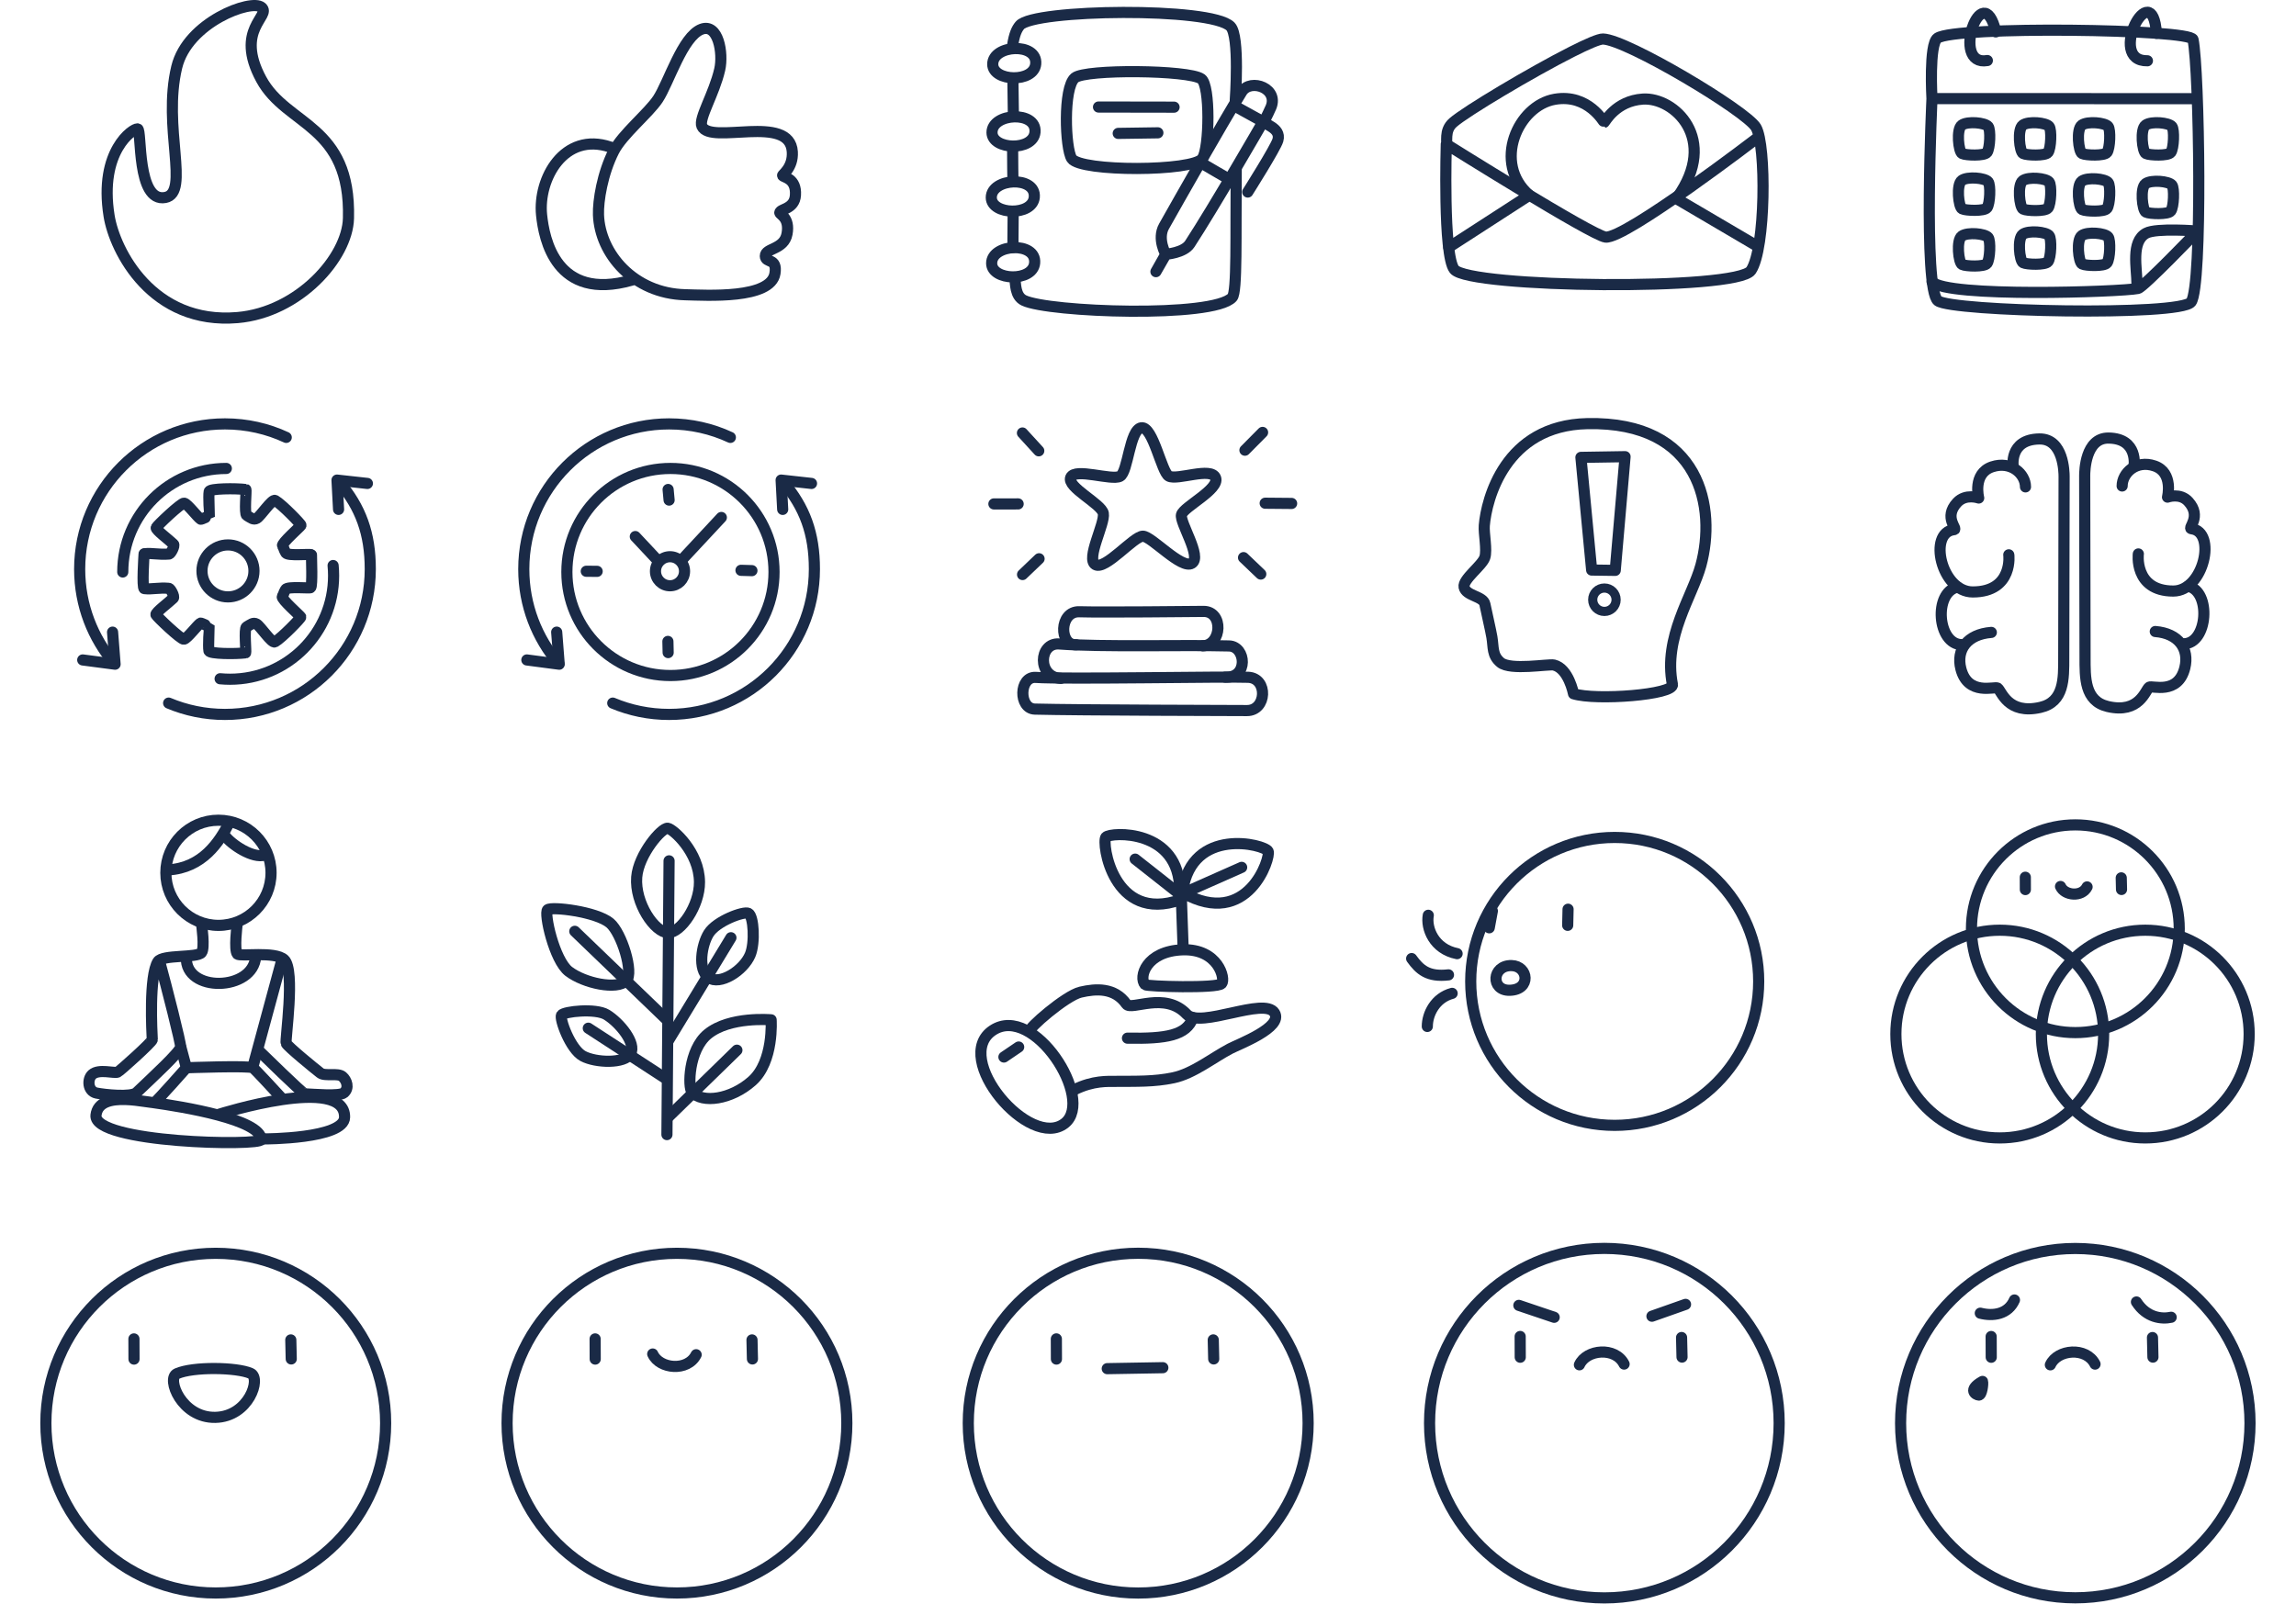 <svg width="760" height="531" viewBox="0 0 5966 4320" fill="none" xmlns="http://www.w3.org/2000/svg">
<path d="M262.143 347.185C250.362 345.325 157.147 406.297 185.257 581.566C200.347 675.658 301.302 875.232 531.072 855.46C695.734 841.29 827.088 694.188 829.875 588.127C836.542 334.493 663.548 340.124 595.087 213.806C521.885 78.741 622.867 43.124 595.98 19.873C568.728 -3.693 396.662 59.535 367.418 180.869C328.519 342.256 404.161 519.432 336.55 531.961C258.474 546.43 273.924 349.045 262.143 347.185Z" stroke="#1A2A46" stroke-width="30" stroke-miterlimit="10" stroke-linecap="round" stroke-linejoin="round"/>
<path d="M1781.62 339.926C1804.42 391.23 2019.05 304.779 2025.15 409.217C2027.66 452.134 1997.45 470.361 1999.02 472.971C2002.15 478.185 2036.55 480.06 2033.56 525.803C2031.07 563.873 1992.53 562.131 1991.43 572.802C1990.9 577.915 2019.12 585.857 2010.89 630.106C2002.91 673.002 1952.1 667.854 1952.44 689.624C1952.77 709.814 1985.14 693.312 1978.45 736.349C1967.58 806.241 1794.4 795.376 1736.53 793.93C1597.83 790.465 1506.86 683.185 1503.16 578.562C1501.85 541.389 1513.76 467.256 1544.46 406.977C1567.41 361.92 1638.27 304.637 1663.16 266.957C1692.52 222.528 1729.43 98.019 1780.5 78.754C1825.78 61.676 1839.68 143.398 1829.68 187.134C1814.46 253.68 1772.44 319.278 1781.62 339.926Z" stroke="#1A2A46" stroke-width="30" stroke-miterlimit="10" stroke-linecap="round" stroke-linejoin="round"/>
<path d="M1534.71 395.998C1410.32 354.142 1340.01 481.939 1349.92 579.046C1356.42 642.744 1388.27 813.245 1592.84 754.611" stroke="#1A2A46" stroke-width="30" stroke-miterlimit="10" stroke-linecap="round" stroke-linejoin="round"/>
<path d="M2785.98 209.677C2754.23 236.376 2759.94 399.934 2777.57 427.18C2800.94 463.299 3105.92 462.342 3129.63 426.737C3148.55 398.325 3151.05 230.221 3126.6 212.52C3093.25 188.376 2814.48 185.711 2785.98 209.677Z" stroke="#1A2A46" stroke-width="30" stroke-miterlimit="10" stroke-linecap="round" stroke-linejoin="round"/>
<path d="M2849.73 288.312L3053.19 288.658" stroke="#1A2A46" stroke-width="30" stroke-miterlimit="10" stroke-linecap="round" stroke-linejoin="round"/>
<path d="M2902.81 359.335L3009.59 357.774" stroke="#1A2A46" stroke-width="30" stroke-miterlimit="10" stroke-linecap="round" stroke-linejoin="round"/>
<path d="M3251.61 517.269C3251.61 517.269 3327.08 397.935 3332.82 377.547C3342.7 342.491 3290.9 335.486 3296.35 325.5C3304.3 310.951 3311.75 294.017 3311.75 294.017C3340.6 238.96 3259.08 208.892 3235.35 247.661C3176.9 343.116 3069.32 532.97 3026.16 609.552C3006.92 643.694 3031.04 685.257 3031.04 685.257L3004.35 731.765L3030.91 684.867C3030.91 684.867 3079.65 681.516 3095.59 657.068C3159.75 558.691 3287.34 337.757 3292.28 328.912" stroke="#1A2A46" stroke-width="30" stroke-miterlimit="10" stroke-linecap="round" stroke-linejoin="round"/>
<path d="M3219.71 287.512L3283.74 322.871" stroke="#1A2A46" stroke-width="30" stroke-miterlimit="10" stroke-linecap="round" stroke-linejoin="round"/>
<path d="M3124.04 437.679L3200.59 482.272" stroke="#1A2A46" stroke-width="30" stroke-miterlimit="10" stroke-linecap="round" stroke-linejoin="round"/>
<path d="M3218.02 270.071C3218.02 270.071 3230.45 97.185 3205.26 71.337C3153.65 18.378 2674.42 24.411 2637.8 68.436C2629.79 78.068 2623.29 91.278 2618.3 122.344" stroke="#1A2A46" stroke-width="30" stroke-miterlimit="10" stroke-linecap="round" stroke-linejoin="round"/>
<path d="M2624.39 750.303C2626.83 763.257 2624.54 797.462 2648.8 809.239C2714.91 841.33 3159.51 857.276 3209.93 801.012C3223.32 786.071 3218.93 636.339 3220.58 456.549" stroke="#1A2A46" stroke-width="30" stroke-miterlimit="10" stroke-linecap="round" stroke-linejoin="round"/>
<path d="M2619.93 571.009C2620.13 601.005 2618.86 640.971 2619.54 666.701" stroke="#1A2A46" stroke-width="30" stroke-miterlimit="10" stroke-linecap="round" stroke-linejoin="round"/>
<path d="M2618.4 394.804C2618.29 428.347 2619.22 484.67 2619.22 484.67" stroke="#1A2A46" stroke-width="30" stroke-miterlimit="10" stroke-linecap="round" stroke-linejoin="round"/>
<path d="M2564.87 173.09C2565.07 220.031 2676.11 223.856 2680.65 172.025C2685.76 113.69 2564.65 120.105 2564.87 173.09Z" stroke="#1A2A46" stroke-width="30" stroke-miterlimit="10" stroke-linecap="round" stroke-linejoin="round"/>
<path d="M2562.94 357.003C2563.14 403.944 2674.17 407.768 2678.71 355.938C2683.82 297.603 2562.71 304.018 2562.94 357.003Z" stroke="#1A2A46" stroke-width="30" stroke-miterlimit="10" stroke-linecap="round" stroke-linejoin="round"/>
<path d="M2561 532.203C2561.2 579.145 2672.23 582.969 2676.77 531.138C2681.88 472.803 2560.78 479.219 2561 532.203Z" stroke="#1A2A46" stroke-width="30" stroke-miterlimit="10" stroke-linecap="round" stroke-linejoin="round"/>
<path d="M2561.97 709.34C2562.17 756.281 2673.2 760.106 2677.74 708.275C2682.85 649.94 2561.74 656.355 2561.97 709.34Z" stroke="#1A2A46" stroke-width="30" stroke-miterlimit="10" stroke-linecap="round" stroke-linejoin="round"/>
<path d="M2619.22 218.08L2620.39 303.471" stroke="#1A2A46" stroke-width="30" stroke-miterlimit="10" stroke-linecap="round" stroke-linejoin="round"/>
<path d="M3786.07 398.753C3790.66 381.619 3779.47 352.207 3804.42 330.215C3838.33 300.318 4015.53 194.499 4124.88 139.243C4166.01 118.461 4197.55 104.831 4208.25 105.084C4272.38 106.598 4593.76 298.523 4620.25 343.131C4648.27 390.297 4646.68 669.887 4606.82 728.618C4569.3 783.916 3847.27 775.651 3807.82 725.797C3777.07 686.945 3786.3 388.302 3786.3 388.302C3786.3 388.302 4179.08 634.673 4215.21 638.661C4268.02 644.49 4626.24 369.834 4626.24 369.834" stroke="#1A2A46" stroke-width="30" stroke-miterlimit="10" stroke-linecap="round" stroke-linejoin="round"/>
<path d="M3792.92 666.225L4004.74 529.266" stroke="#1A2A46" stroke-width="30" stroke-miterlimit="10" stroke-linecap="round" stroke-linejoin="round"/>
<path d="M4406.24 535.181L4623.74 663.033" stroke="#1A2A46" stroke-width="30" stroke-miterlimit="10" stroke-linecap="round" stroke-linejoin="round"/>
<path d="M4009.8 525.682C3909.94 439.476 3978.84 284.25 4078.9 267.343C4168.75 252.162 4210.69 329.688 4211.68 329.44C4213.56 328.971 4242.2 271.688 4315.65 266.872C4400.06 261.337 4520.8 374.399 4408.26 531.725" stroke="#1A2A46" stroke-width="30" stroke-miterlimit="10" stroke-linecap="round" stroke-linejoin="round"/>
<path d="M5245.43 489.61C5237.03 479.277 5190.27 474.752 5174.66 485.9C5159.23 496.923 5165.67 557.664 5175.44 562.554C5185.2 567.445 5235.23 569.355 5242.42 559.651C5250.7 548.479 5252.54 498.352 5245.43 489.61Z" stroke="#1A2A46" stroke-width="30" stroke-miterlimit="10" stroke-linecap="round" stroke-linejoin="round"/>
<path d="M5245.43 639.578C5237.03 629.246 5190.27 624.72 5174.66 635.868C5159.23 646.891 5165.67 707.633 5175.44 712.522C5185.2 717.414 5235.23 719.324 5242.42 709.619C5250.7 698.447 5252.54 648.321 5245.43 639.578Z" stroke="#1A2A46" stroke-width="30" stroke-miterlimit="10" stroke-linecap="round" stroke-linejoin="round"/>
<path d="M5409.72 490.291C5401.32 479.959 5354.55 475.433 5338.94 486.581C5323.51 497.604 5329.95 558.346 5339.72 563.236C5349.49 568.127 5399.51 570.037 5406.7 560.332C5414.99 549.161 5416.82 499.034 5409.72 490.291Z" stroke="#1A2A46" stroke-width="30" stroke-miterlimit="10" stroke-linecap="round" stroke-linejoin="round"/>
<path d="M5409.72 634.807C5401.32 624.474 5354.55 619.948 5338.94 631.096C5323.51 642.119 5329.95 702.861 5339.72 707.751C5349.49 712.642 5399.51 714.552 5406.7 704.847C5414.99 693.676 5416.82 643.549 5409.72 634.807Z" stroke="#1A2A46" stroke-width="30" stroke-miterlimit="10" stroke-linecap="round" stroke-linejoin="round"/>
<path d="M5568.55 491.655C5560.15 481.322 5513.38 476.797 5497.77 487.945C5482.34 498.968 5488.78 559.709 5498.55 564.599C5508.32 569.49 5558.34 571.4 5565.53 561.696C5573.82 550.524 5575.65 500.397 5568.55 491.655Z" stroke="#1A2A46" stroke-width="30" stroke-miterlimit="10" stroke-linecap="round" stroke-linejoin="round"/>
<path d="M5568.55 638.215C5560.15 627.882 5513.38 623.357 5497.77 634.505C5482.34 645.528 5488.78 706.27 5498.55 711.159C5508.32 716.051 5558.34 717.96 5565.53 708.256C5573.82 697.084 5575.65 646.957 5568.55 638.215Z" stroke="#1A2A46" stroke-width="30" stroke-miterlimit="10" stroke-linecap="round" stroke-linejoin="round"/>
<path d="M5740.33 498.472C5731.93 488.139 5685.16 483.613 5669.56 494.761C5654.12 505.784 5660.57 566.526 5670.33 571.416C5680.1 576.307 5730.12 578.217 5737.32 568.512C5745.6 557.341 5747.43 507.214 5740.33 498.472Z" stroke="#1A2A46" stroke-width="30" stroke-miterlimit="10" stroke-linecap="round" stroke-linejoin="round"/>
<path d="M5803.7 265.76L5094.22 265.634C5094.22 265.634 5085.64 119.214 5109.02 102.731C5156.18 69.486 5791.46 78.046 5797.25 106.437C5814.25 189.921 5823.28 770.358 5792.1 813.534C5763.99 852.454 5146.56 839.372 5110.08 810.219C5069.93 778.136 5094.36 262.986 5094.36 262.986" stroke="#1A2A46" stroke-width="30" stroke-miterlimit="10" stroke-linecap="round" stroke-linejoin="round"/>
<path d="M5698.59 89.819C5688.23 -72.94 5562.43 165.936 5674.39 163.728" stroke="#1A2A46" stroke-width="30" stroke-miterlimit="10" stroke-linecap="round" stroke-linejoin="round"/>
<path d="M5266.25 85.895C5229.95 -67.698 5142.34 180.913 5243.36 163.074" stroke="#1A2A46" stroke-width="30" stroke-miterlimit="10" stroke-linecap="round" stroke-linejoin="round"/>
<path d="M5094.45 758.859C5132.3 802.119 5601.8 786.493 5649.25 777.003C5663.59 774.135 5809.3 622.393 5809.3 622.393C5809.3 622.393 5698.65 613.372 5671.12 628.111C5629.23 650.527 5646.26 722.978 5646.26 764.809" stroke="#1A2A46" stroke-width="30" stroke-miterlimit="10" stroke-linecap="round" stroke-linejoin="round"/>
<path d="M5245.43 340.664C5237.03 330.331 5190.27 325.806 5174.66 336.954C5159.23 347.977 5165.67 408.718 5175.44 413.608C5185.2 418.499 5235.23 420.409 5242.42 410.705C5250.7 399.533 5252.54 349.406 5245.43 340.664Z" stroke="#1A2A46" stroke-width="30" stroke-miterlimit="10" stroke-linecap="round" stroke-linejoin="round"/>
<path d="M5409.72 340.664C5401.32 330.331 5354.55 325.806 5338.94 336.954C5323.51 347.977 5329.95 408.718 5339.72 413.608C5349.49 418.499 5399.51 420.409 5406.7 410.705C5414.99 399.533 5416.82 349.406 5409.72 340.664Z" stroke="#1A2A46" stroke-width="30" stroke-miterlimit="10" stroke-linecap="round" stroke-linejoin="round"/>
<path d="M5568.55 340.664C5560.15 330.331 5513.38 325.806 5497.77 336.954C5482.34 347.977 5488.78 408.718 5498.55 413.608C5508.32 418.499 5558.34 420.409 5565.53 410.705C5573.82 399.533 5575.65 349.406 5568.55 340.664Z" stroke="#1A2A46" stroke-width="30" stroke-miterlimit="10" stroke-linecap="round" stroke-linejoin="round"/>
<path d="M5740.33 340.664C5731.93 330.331 5685.16 325.806 5669.56 336.954C5654.12 347.977 5660.57 408.718 5670.33 413.608C5680.1 418.499 5730.12 420.409 5737.32 410.705C5745.6 399.533 5747.43 349.406 5740.33 340.664Z" stroke="#1A2A46" stroke-width="30" stroke-miterlimit="10" stroke-linecap="round" stroke-linejoin="round"/>
<path d="M435.402 1537.85C435.402 1499.19 466.742 1467.85 505.402 1467.85C544.062 1467.85 575.402 1499.19 575.402 1537.85C575.402 1576.51 544.062 1607.85 505.402 1607.85C466.742 1607.85 435.402 1576.51 435.402 1537.85Z" stroke="#1A2A46" stroke-width="30" stroke-miterlimit="10" stroke-linecap="round" stroke-linejoin="round"/>
<path d="M805.169 1298.76C862.782 1366.91 888.62 1436.91 888.62 1533.14C888.62 1749.25 713.425 1924.45 497.31 1924.45C443.518 1924.45 392.261 1913.59 345.609 1893.96" stroke="#1A2A46" stroke-width="30" stroke-miterlimit="10" stroke-linecap="round" stroke-linejoin="round"/>
<path d="M114.257 1777.71L201.379 1789.16L194.63 1702.77" stroke="#1A2A46" stroke-width="30" stroke-miterlimit="10" stroke-linecap="round" stroke-linejoin="round"/>
<path d="M803.228 1372.16L799.032 1293.22L880.844 1302.26" stroke="#1A2A46" stroke-width="30" stroke-miterlimit="10" stroke-linecap="round" stroke-linejoin="round"/>
<path d="M200.27 1787.89C141.507 1719.43 106 1630.43 106 1533.14C106 1317.02 281.196 1141.83 497.31 1141.83C556.261 1141.83 612.167 1154.86 662.303 1178.21" stroke="#1A2A46" stroke-width="30" stroke-miterlimit="10" stroke-linecap="round" stroke-linejoin="round"/>
<path d="M788.519 1523.36C789.396 1532.36 789.845 1541.49 789.845 1550.73C789.845 1704.77 664.972 1829.64 510.933 1829.64C501.931 1829.64 493.028 1829.21 484.244 1828.38" stroke="#1A2A46" stroke-width="30" stroke-miterlimit="10" stroke-linecap="round" stroke-linejoin="round"/>
<path d="M222.07 1540.78C222.07 1386.74 346.943 1261.87 500.982 1261.87" stroke="#1A2A46" stroke-width="30" stroke-miterlimit="10" stroke-linecap="round" stroke-linejoin="round"/>
<path d="M280.685 1491.6C302.37 1489.19 318.464 1494.73 346.896 1492.36C351.489 1491.98 362.985 1469.95 358.845 1465.96C346.131 1453.71 310.882 1427.49 312.068 1421.56C312.91 1417.35 379.578 1353.91 387.465 1355.35C396.346 1356.96 423.177 1392.8 431.861 1398.59C433.583 1399.74 455.503 1388.99 455.59 1388.64C455.89 1387.44 452.318 1336.49 454.825 1323.96C456.5 1315.58 526.982 1315.28 553.568 1318.6C555.596 1318.86 548.808 1384.16 555.865 1388.26C567.729 1395.15 573.91 1401.24 582.891 1396.33C592.948 1390.84 624.15 1343.35 632.41 1348.07C650.885 1358.63 702.776 1412.21 702.066 1415.05C701.381 1417.79 648.833 1463.59 652.311 1470.16C659.2 1483.18 653.46 1475.14 661.337 1489.38C666.262 1498.29 727.226 1491.56 728.857 1494.27" stroke="#1A2A46" stroke-width="30" stroke-miterlimit="10" stroke-linecap="round" stroke-linejoin="round"/>
<path d="M279.456 1492.48C279.456 1492.48 273.149 1584.79 280.038 1585.56C301.723 1587.97 317.818 1582.42 346.25 1584.79C350.842 1585.17 362.339 1607.2 358.199 1611.19C345.484 1623.45 310.235 1649.66 311.422 1655.6C312.263 1659.81 378.931 1723.24 386.819 1721.81C395.699 1720.19 422.53 1684.35 431.215 1678.56C432.936 1677.41 454.857 1688.16 454.944 1688.51C455.244 1689.71 451.672 1740.66 454.178 1753.19C455.854 1761.57 526.336 1761.87 552.922 1758.55C554.949 1758.3 548.162 1692.99 555.218 1688.89C567.083 1682 573.264 1675.91 582.245 1680.82C592.302 1686.31 623.504 1733.8 631.763 1729.08C650.239 1718.52 702.129 1664.94 701.419 1662.1C700.735 1659.36 648.186 1613.56 651.665 1606.99C658.554 1593.98 652.813 1602.01 660.691 1587.77C665.615 1578.87 726.579 1585.6 728.21 1582.88C733.182 1574.59 730.261 1507.79 730.261 1495.04" stroke="#1A2A46" stroke-width="30" stroke-miterlimit="10" stroke-linecap="round" stroke-linejoin="round"/>
<path d="M1727.4 1508.4L1834.02 1393.93" stroke="#1A2A46" stroke-width="30" stroke-miterlimit="10" stroke-linecap="round" stroke-linejoin="round"/>
<path d="M1602.33 1445.32L1662.22 1509.26" stroke="#1A2A46" stroke-width="30" stroke-miterlimit="10" stroke-linecap="round" stroke-linejoin="round"/>
<path d="M1690.68 1318.53L1693.34 1347.11" stroke="#1A2A46" stroke-width="30" stroke-miterlimit="10" stroke-linecap="round" stroke-linejoin="round"/>
<path d="M1886.91 1536.27L1916.38 1537.14" stroke="#1A2A46" stroke-width="30" stroke-miterlimit="10" stroke-linecap="round" stroke-linejoin="round"/>
<path d="M1690.81 1757.91L1690.13 1727.77" stroke="#1A2A46" stroke-width="30" stroke-miterlimit="10" stroke-linecap="round" stroke-linejoin="round"/>
<path d="M1470.31 1538.8L1499.6 1539.04" stroke="#1A2A46" stroke-width="30" stroke-miterlimit="10" stroke-linecap="round" stroke-linejoin="round"/>
<path d="M1656.65 1538.76C1656.65 1517.15 1674.17 1499.63 1695.78 1499.63C1717.39 1499.63 1734.91 1517.15 1734.91 1538.76C1734.91 1560.37 1717.39 1577.89 1695.78 1577.89C1674.17 1577.89 1656.65 1560.37 1656.65 1538.76Z" stroke="#1A2A46" stroke-width="30" stroke-miterlimit="10" stroke-linecap="round" stroke-linejoin="round"/>
<path d="M2001.17 1298.76C2058.78 1366.91 2084.62 1436.91 2084.62 1533.14C2084.62 1749.25 1909.43 1924.45 1693.31 1924.45C1639.52 1924.45 1588.26 1913.59 1541.61 1893.96" stroke="#1A2A46" stroke-width="30" stroke-miterlimit="10" stroke-linecap="round" stroke-linejoin="round"/>
<path d="M1310.26 1777.71L1397.38 1789.16L1390.63 1702.77" stroke="#1A2A46" stroke-width="30" stroke-miterlimit="10" stroke-linecap="round" stroke-linejoin="round"/>
<path d="M1999.23 1372.16L1995.03 1293.22L2076.84 1302.26" stroke="#1A2A46" stroke-width="30" stroke-miterlimit="10" stroke-linecap="round" stroke-linejoin="round"/>
<path d="M1396.27 1787.89C1337.51 1719.43 1302 1630.43 1302 1533.14C1302 1317.02 1477.2 1141.83 1693.31 1141.83C1752.26 1141.83 1808.17 1154.86 1858.3 1178.21" stroke="#1A2A46" stroke-width="30" stroke-miterlimit="10" stroke-linecap="round" stroke-linejoin="round"/>
<path d="M1418.07 1540.78C1418.07 1386.74 1542.94 1261.87 1696.98 1261.87C1851.02 1261.87 1975.9 1386.74 1975.9 1540.78C1975.9 1694.82 1851.02 1819.69 1696.98 1819.69C1542.94 1819.69 1418.07 1694.82 1418.07 1540.78Z" stroke="#1A2A46" stroke-width="30" stroke-miterlimit="10" stroke-linejoin="round"/>
<path d="M3244.05 1212.71L3291.57 1164.79" stroke="#1A2A46" stroke-width="30" stroke-miterlimit="10" stroke-linecap="round" stroke-linejoin="round"/>
<path d="M3298.58 1355.51L3369.77 1356.14" stroke="#1A2A46" stroke-width="30" stroke-miterlimit="10" stroke-linecap="round" stroke-linejoin="round"/>
<path d="M3240.28 1502.06L3286.68 1546.35" stroke="#1A2A46" stroke-width="30" stroke-miterlimit="10" stroke-linecap="round" stroke-linejoin="round"/>
<path d="M2645.17 1547.64L2689.66 1505.16" stroke="#1A2A46" stroke-width="30" stroke-miterlimit="10" stroke-linecap="round" stroke-linejoin="round"/>
<path d="M2568 1357.42L2633.31 1357.38" stroke="#1A2A46" stroke-width="30" stroke-miterlimit="10" stroke-linecap="round" stroke-linejoin="round"/>
<path d="M2644.88 1166.35L2688.82 1214.36" stroke="#1A2A46" stroke-width="30" stroke-miterlimit="10" stroke-linecap="round" stroke-linejoin="round"/>
<path d="M3252.9 1824.41C3198.52 1821.94 2756.96 1830.08 2680.83 1824.72C2635.48 1821.53 2634.05 1908.94 2678.36 1910.1C2794.32 1913.11 3234.33 1913.89 3249.21 1914.06C3302.81 1914.65 3307.06 1826.87 3252.9 1824.41Z" stroke="#1A2A46" stroke-width="30" stroke-miterlimit="10" stroke-linecap="round" stroke-linejoin="round"/>
<path d="M2748.23 1827.45C2684.23 1824.16 2688.78 1730.58 2743.72 1734.65C2861.4 1743.35 3074.66 1736.8 3201.28 1739.99C3247.12 1741.14 3254.16 1827.49 3190.87 1824.03" stroke="#1A2A46" stroke-width="30" stroke-miterlimit="10" stroke-linecap="round" stroke-linejoin="round"/>
<path d="M2789.74 1736.72C2743.28 1739.89 2743.39 1646.06 2798.16 1647.9C2853.54 1649.76 3109.45 1647.2 3132.35 1646.94C3186.87 1646.34 3182.21 1737.54 3130.85 1739.76" stroke="#1A2A46" stroke-width="30" stroke-miterlimit="10" stroke-linecap="round" stroke-linejoin="round"/>
<path d="M2862.68 1382.9C2867.76 1410.5 2814.87 1505.65 2841.48 1521.01C2868.1 1536.36 2944.37 1444.47 2969.15 1444.34C2992.37 1444.21 3073.15 1534.61 3101.13 1517.26C3129.12 1499.9 3067.65 1407.39 3073.19 1386.54C3078.84 1365.27 3176.75 1317.69 3164.99 1287.2C3153.23 1256.72 3061.85 1294.7 3039.1 1282.52C3019.36 1271.96 2996.62 1147.69 2965.05 1152.34C2933.48 1157 2929.24 1271.81 2907.8 1282.99C2884.41 1295.19 2786.7 1259.53 2774.99 1285.91C2763.29 1312.29 2857.92 1357.02 2862.68 1382.9Z" stroke="#1A2A46" stroke-width="30" stroke-miterlimit="10" stroke-linecap="round" stroke-linejoin="round"/>
<path d="M4128.93 1868.79C4188.91 1887.63 4400.68 1871.48 4395.24 1843.69C4370.24 1716.17 4449.2 1606.18 4471.88 1523.04C4513.56 1370.2 4473.44 1134.61 4165.88 1141.13C3943.75 1145.84 3894.4 1345.84 3888.6 1415.5C3886.81 1436.92 3896.7 1481.55 3889.96 1501.78C3882.59 1523.9 3830.1 1560.73 3834.23 1581.41C3839.09 1605.68 3885.84 1605.47 3890.23 1627.41C3894.31 1647.8 3905.85 1697.12 3909.11 1716.44C3913.78 1744.17 3909.21 1765.01 3932.23 1784.41C3958.87 1806.86 4061.68 1787.98 4076.23 1791.41C4115.62 1800.68 4128.69 1867.88 4128.69 1867.88" stroke="#1A2A46" stroke-width="30" stroke-miterlimit="10" stroke-linecap="round" stroke-linejoin="round"/>
<path d="M4177.73 1535.54L4148.84 1232.03L4267.73 1230.14L4241.23 1536.41L4177.73 1535.54Z" stroke="#1A2A46" stroke-width="30" stroke-miterlimit="10" stroke-linecap="round" stroke-linejoin="round"/>
<path d="M4180.59 1615.5C4180.59 1598.1 4194.69 1584 4212.09 1584C4229.49 1584 4243.59 1598.1 4243.59 1615.5C4243.59 1632.89 4229.49 1647 4212.09 1647C4194.69 1647 4180.59 1632.89 4180.59 1615.5Z" stroke="#1A2A46" stroke-width="24.722" stroke-miterlimit="10" stroke-linejoin="round"/>
<path d="M5313.05 1258.28C5313.05 1258.28 5300.17 1183.39 5383.79 1182.41C5448.76 1181.65 5450.04 1272.46 5450.04 1283.52C5450.04 1316.79 5449.04 1674.79 5449.04 1772.52C5449.04 1827.45 5450.69 1890.83 5386.04 1905.52C5298.04 1925.52 5281.84 1861.62 5271.04 1853.52C5263.75 1848.06 5191.04 1875.52 5172.04 1801.52C5158.93 1750.47 5189.04 1708.52 5254.04 1703.52" stroke="#1A2A46" stroke-width="30" stroke-miterlimit="10" stroke-linecap="round" stroke-linejoin="round"/>
<path d="M5175.04 1736.52C5107.89 1736.52 5098.04 1594.52 5163.04 1581.52" stroke="#1A2A46" stroke-width="30" stroke-miterlimit="10" stroke-linecap="round" stroke-linejoin="round"/>
<path d="M5301.04 1494.52C5301.04 1491.04 5315.06 1594.52 5204.04 1594.52C5119.04 1594.52 5082.74 1434.11 5153.62 1426.78C5165.35 1425.56 5123.8 1394.38 5162.04 1353.52C5185 1328.99 5220.04 1341.52 5220.04 1341.52C5220.04 1341.52 5202.87 1275.25 5256.04 1257.52C5307.04 1240.52 5346.04 1276.69 5346.04 1311.52" stroke="#1A2A46" stroke-width="30" stroke-miterlimit="10" stroke-linecap="round" stroke-linejoin="round"/>
<path d="M5638.33 1255.87C5638.33 1255.87 5650.82 1180.98 5569.72 1180C5506.72 1179.25 5505.47 1270.05 5505.47 1281.12C5505.47 1284.48 5505.48 1291.17 5505.5 1300.57C5505.66 1384.14 5506.44 1682.27 5506.44 1770.12C5506.44 1825.04 5504.84 1888.42 5567.54 1903.12C5652.89 1923.12 5668.6 1859.22 5679.07 1851.12C5686.14 1845.65 5756.66 1873.12 5775.09 1799.12C5787.8 1748.06 5758.6 1706.12 5695.56 1701.12" stroke="#1A2A46" stroke-width="30" stroke-miterlimit="10" stroke-linecap="round" stroke-linejoin="round"/>
<path d="M5772.18 1734.12C5837.3 1734.12 5846.86 1592.12 5783.82 1579.12" stroke="#1A2A46" stroke-width="30" stroke-miterlimit="10" stroke-linecap="round" stroke-linejoin="round"/>
<path d="M5649.98 1492.12C5649.98 1488.64 5636.38 1592.12 5744.05 1592.12C5826.49 1592.12 5861.69 1431.7 5792.95 1424.37C5781.57 1423.16 5821.87 1391.97 5784.79 1351.12C5762.52 1326.58 5728.54 1339.12 5728.54 1339.12C5728.54 1339.12 5745.19 1272.84 5693.62 1255.12C5644.16 1238.12 5606.34 1274.28 5606.34 1309.12" stroke="#1A2A46" stroke-width="30" stroke-miterlimit="10" stroke-linecap="round" stroke-linejoin="round"/>
<path d="M338.121 2351.08C338.121 2272.86 401.533 2209.45 479.755 2209.45C557.976 2209.45 621.388 2272.86 621.388 2351.08C621.388 2429.3 557.976 2492.71 479.755 2492.71C401.533 2492.71 338.121 2429.3 338.121 2351.08Z" stroke="#1A2A46" stroke-width="30" stroke-miterlimit="10" stroke-linejoin="round"/>
<path d="M434.796 2492.11C434.017 2489.28 443.8 2553.85 434.157 2566.03C422.402 2580.87 328.971 2570.86 316.712 2590.26C292.205 2629.03 300.547 2780.99 301.541 2800.59C301.84 2806.5 213.662 2885.77 208.256 2887.99C198.986 2891.8 157.654 2878.66 139.968 2894.24C125.863 2906.67 127.48 2939.58 151.397 2944.42C172.709 2948.73 245.202 2956.53 259.386 2942.96C305.799 2898.56 375.016 2834.99 377.911 2820.38C379.475 2812.49 339.22 2654.75 321.272 2589.39" stroke="#1A2A46" stroke-width="30" stroke-miterlimit="10" stroke-linecap="round" stroke-linejoin="round"/>
<path d="M574.409 2866.45C574.409 2866.45 634.978 2643.95 650.657 2585.18" stroke="#1A2A46" stroke-width="30" stroke-miterlimit="10" stroke-linecap="round" stroke-linejoin="round"/>
<path d="M529.968 2490.72C529.968 2490.72 521.295 2559.03 530.681 2569.91C537.291 2577.57 632.208 2561.6 656.918 2585.07C687.405 2614.02 658.612 2802.82 662.121 2810.34C666.345 2819.38 739.089 2878.75 754.003 2890.31C766.428 2899.94 801.246 2889.37 813.659 2899.96C825.309 2909.9 832.525 2930.69 817.758 2943.65C806.193 2953.81 734.475 2947.28 712.264 2946.48C706.856 2946.29 591.182 2832.86 591.182 2832.86" stroke="#1A2A46" stroke-width="30" stroke-miterlimit="10" stroke-linecap="round" stroke-linejoin="round"/>
<path d="M378.837 2821.92L393.434 2876.39C393.434 2876.39 315.684 2964.45 308.264 2969.41C299.875 2975.03 158.373 2931.74 149.989 3003.99C141.22 3079.56 595.81 3087.93 595.169 3069.56C593.285 3015.54 384.327 2981.3 302.806 2969.94" stroke="#1A2A46" stroke-width="30" stroke-miterlimit="10" stroke-linecap="round" stroke-linejoin="round"/>
<path d="M603.41 3067.89C603.41 3067.89 818.366 3068.06 819.399 3009.61C821.448 2893.58 481.977 3001.37 481.977 3001.37" stroke="#1A2A46" stroke-width="30" stroke-miterlimit="10" stroke-linecap="round" stroke-linejoin="round"/>
<path d="M392.604 2876.28C392.604 2876.28 564.343 2869.95 572.779 2876.46C581.045 2882.84 647.219 2955.17 647.219 2955.17" stroke="#1A2A46" stroke-width="30" stroke-miterlimit="10" stroke-linecap="round" stroke-linejoin="round"/>
<path d="M393.371 2578.44C388.664 2674.72 573.86 2670.68 580.002 2576.6" stroke="#1A2A46" stroke-width="30" stroke-miterlimit="10" stroke-linecap="round" stroke-linejoin="round"/>
<path d="M509.088 2215.6C482.339 2267.82 437.163 2337.81 344.479 2343.25" stroke="#1A2A46" stroke-width="30" stroke-miterlimit="10" stroke-linecap="round" stroke-linejoin="round"/>
<path d="M496.752 2250.84C514.285 2274.7 572.35 2313.72 605.016 2303.18" stroke="#1A2A46" stroke-width="30" stroke-miterlimit="10" stroke-linecap="round" stroke-linejoin="round"/>
<path d="M1687.53 3056.29L1693.26 2318.85" stroke="#1A2A46" stroke-width="30" stroke-miterlimit="10" stroke-linecap="round" stroke-linejoin="round"/>
<path d="M1692.8 3007.4L1875.93 2828.88" stroke="#1A2A46" stroke-width="30" stroke-miterlimit="10" stroke-linecap="round" stroke-linejoin="round"/>
<path d="M1755 2941.75C1743.6 2929.1 1745.58 2827.96 1797.22 2785.65C1856.75 2736.87 1968.08 2747.1 1968.08 2747.1C1968.08 2747.1 1976.16 2859.34 1916.57 2912.09C1860.08 2962.1 1782.8 2972.62 1755 2941.75Z" stroke="#1A2A46" stroke-width="30" stroke-miterlimit="10" stroke-linecap="round" stroke-linejoin="round"/>
<path d="M1680.13 2902.59L1475.75 2769.68" stroke="#1A2A46" stroke-width="30" stroke-miterlimit="10" stroke-linecap="round" stroke-linejoin="round"/>
<path d="M1589.72 2838.09C1605.63 2810.24 1560.47 2755.05 1525.11 2733.36C1495.6 2715.26 1410.19 2724.51 1403.71 2734.43C1397.58 2743.8 1427.27 2826.49 1461.45 2844.75C1495.9 2863.16 1573.8 2865.94 1589.72 2838.09Z" stroke="#1A2A46" stroke-width="30" stroke-miterlimit="10" stroke-linecap="round" stroke-linejoin="round"/>
<path d="M1690.5 2804.69L1859.81 2525.96" stroke="#1A2A46" stroke-width="30" stroke-miterlimit="10" stroke-linecap="round" stroke-linejoin="round"/>
<path d="M1799.34 2633.08C1769.98 2611.62 1780.73 2545.17 1799.95 2514.3C1820.77 2480.85 1894.77 2453.77 1907.03 2460.31C1921.11 2467.83 1925.24 2539.86 1911.64 2572.03C1893.58 2614.73 1829.96 2655.46 1799.34 2633.08Z" stroke="#1A2A46" stroke-width="30" stroke-miterlimit="10" stroke-linecap="round" stroke-linejoin="round"/>
<path d="M1439.41 2508.68L1683.59 2743.65" stroke="#1A2A46" stroke-width="30" stroke-miterlimit="10" stroke-linecap="round" stroke-linejoin="round"/>
<path d="M1423.13 2616.66C1384.15 2586.88 1355.59 2459.29 1366.25 2450.54C1377.33 2441.46 1497.59 2455.53 1534.22 2486.45C1565.57 2512.92 1598.9 2620.52 1578.27 2641.65C1553.03 2667.48 1464.8 2648.48 1423.13 2616.66Z" stroke="#1A2A46" stroke-width="30" stroke-miterlimit="10" stroke-linecap="round" stroke-linejoin="round"/>
<path d="M1690.72 2512.49C1654.6 2512.05 1600.63 2432.65 1606.12 2362.79C1610.88 2302.13 1673.28 2228.89 1689.8 2231.02C1703.34 2232.76 1774.53 2294.62 1775.15 2376.03C1775.63 2439.75 1724.78 2512.9 1690.72 2512.49Z" stroke="#1A2A46" stroke-width="30" stroke-miterlimit="10" stroke-linecap="round" stroke-linejoin="round"/>
<path d="M2759.24 3025.43C2665.57 3099.97 2452.33 2849.72 2565.11 2775.31C2675.17 2702.7 2840.3 2960.93 2759.24 3025.43Z" stroke="#1A2A46" stroke-width="30" stroke-miterlimit="10" stroke-linecap="round" stroke-linejoin="round"/>
<path d="M2594.99 2847.32L2634.72 2820.36" stroke="#1A2A46" stroke-width="30" stroke-miterlimit="10" stroke-linecap="round" stroke-linejoin="round"/>
<path d="M2664.45 2777.85C2658.12 2771.78 2761.11 2681.95 2801.41 2672.55C2842.65 2662.92 2893.16 2659.46 2924.85 2704.75C2937.92 2723.44 3028.66 2669.33 3087.3 2732.16C3123.72 2771.18 3296.62 2684.63 3323.67 2728.37C3347.79 2767.37 3227.41 2812.62 3204.34 2824.73C3156.72 2849.73 3104.91 2891.8 3051.74 2903.11C2999.26 2914.28 2950.07 2912.41 2896.69 2912.88C2874.43 2913.08 2835.85 2910.22 2784.83 2935.29" stroke="#1A2A46" stroke-width="30" stroke-miterlimit="10" stroke-linecap="round" stroke-linejoin="round"/>
<path d="M2927.7 2796.52C3032.34 2798.5 3087.16 2788.94 3104.09 2741.36" stroke="#1A2A46" stroke-width="30" stroke-miterlimit="10" stroke-linecap="round" stroke-linejoin="round"/>
<path d="M2975.09 2652.35C2957.2 2632.74 2977.21 2561.78 3076.55 2558.49C3172.3 2555.32 3192.35 2636.89 3181.3 2649.52C3169.66 2662.83 2979.74 2657.45 2975.09 2652.35Z" stroke="#1A2A46" stroke-width="30" stroke-miterlimit="10" stroke-linecap="round" stroke-linejoin="round"/>
<path d="M3077.54 2552.22L3072.5 2409.84C3072.5 2409.84 3073.17 2421.46 3076.24 2400.26C3101.58 2225.25 3297.31 2274.55 3306.55 2293.1C3314.34 2308.75 3252.54 2503.92 3077 2404.97" stroke="#1A2A46" stroke-width="30" stroke-miterlimit="10" stroke-linecap="round" stroke-linejoin="round"/>
<path d="M3070.01 2423.44C3069.81 2415.33 3068.45 2407.61 3068.47 2400.14C3068.91 2231.03 2881.57 2241.21 2869.65 2255.14C2857.49 2269.35 2888.34 2488.16 3070.1 2423.7" stroke="#1A2A46" stroke-width="30" stroke-miterlimit="10" stroke-linecap="round" stroke-linejoin="round"/>
<path d="M3086.63 2402.28L3235.22 2336.39" stroke="#1A2A46" stroke-width="30" stroke-miterlimit="10" stroke-linecap="round" stroke-linejoin="round"/>
<path d="M3070.71 2410.59L2948.45 2314.22" stroke="#1A2A46" stroke-width="30" stroke-miterlimit="10" stroke-linecap="round" stroke-linejoin="round"/>
<path d="M3815.4 2568.85C3752.61 2556.39 3731.44 2500.16 3737.8 2465.5" stroke="#1A2A46" stroke-width="30" stroke-miterlimit="10" stroke-linecap="round" stroke-linejoin="round"/>
<path d="M3792.19 2625.98C3736.68 2632.45 3714.47 2611.87 3693 2582.09" stroke="#1A2A46" stroke-width="30" stroke-miterlimit="10" stroke-linecap="round" stroke-linejoin="round"/>
<path d="M3802.04 2675.82C3756.77 2687.8 3735.18 2731.06 3735.18 2764.96" stroke="#1A2A46" stroke-width="30" stroke-miterlimit="10" stroke-linecap="round" stroke-linejoin="round"/>
<path d="M4627.59 2643.63C4627.59 2429.47 4453.98 2255.86 4239.82 2255.86C4025.66 2255.86 3852.05 2429.47 3852.05 2643.63C3852.05 2857.79 4025.66 3031.4 4239.82 3031.4C4453.98 3031.4 4627.59 2857.79 4627.59 2643.63Z" stroke="#1A2A46" stroke-width="30" stroke-miterlimit="10" stroke-linejoin="round"/>
<path d="M3910.35 2453.9L3901.96 2499.22" stroke="#1A2A46" stroke-width="30" stroke-miterlimit="10" stroke-linecap="round" stroke-linejoin="round"/>
<path d="M4114.22 2449.15L4113.22 2492.59" stroke="#1A2A46" stroke-width="30" stroke-miterlimit="10" stroke-linecap="round" stroke-linejoin="round"/>
<path d="M3962.2 2600.99C4007.32 2602.07 4015.35 2666.06 3957.17 2667.53C3905.16 2668.85 3908.8 2599.72 3962.2 2600.99Z" stroke="#1A2A46" stroke-width="30" stroke-miterlimit="10" stroke-linecap="round" stroke-linejoin="round"/>
<path d="M5200.56 2501.77C5200.56 2347.26 5325.82 2222 5480.33 2222C5634.84 2222 5760.1 2347.26 5760.1 2501.77C5760.1 2656.29 5634.84 2781.54 5480.33 2781.54C5325.82 2781.54 5200.56 2656.29 5200.56 2501.77Z" stroke="#1A2A46" stroke-width="30" stroke-miterlimit="10" stroke-linejoin="round"/>
<path d="M4997 2785.48C4997 2630.97 5122.26 2505.71 5276.77 2505.71C5431.29 2505.71 5556.54 2630.97 5556.54 2785.48C5556.54 2940 5431.29 3065.25 5276.77 3065.25C5122.26 3065.25 4997 2940 4997 2785.48Z" stroke="#1A2A46" stroke-width="30" stroke-miterlimit="10" stroke-linejoin="round"/>
<path d="M5388.85 2785.48C5388.85 2630.97 5514.11 2505.71 5668.62 2505.71C5823.14 2505.71 5948.4 2630.97 5948.4 2785.48C5948.4 2940 5823.14 3065.25 5668.62 3065.25C5514.11 3065.25 5388.85 2940 5388.85 2785.48Z" stroke="#1A2A46" stroke-width="30" stroke-miterlimit="10" stroke-linejoin="round"/>
<path d="M5345.58 2363L5345.7 2396.25" stroke="#1A2A46" stroke-width="30" stroke-miterlimit="10" stroke-linecap="round" stroke-linejoin="round"/>
<path d="M5603.91 2364.67L5604.64 2396.01" stroke="#1A2A46" stroke-width="30" stroke-miterlimit="10" stroke-linecap="round" stroke-linejoin="round"/>
<path d="M5440.4 2387.88C5451.65 2412.82 5497.93 2417.04 5511.93 2389.05" stroke="#1A2A46" stroke-width="30" stroke-miterlimit="10" stroke-linecap="round" stroke-linejoin="round"/>
<path d="M15 3833.55C15 3580.88 219.83 3376.05 472.5 3376.05C725.17 3376.05 930 3580.88 930 3833.55C930 4086.22 725.17 4291.05 472.5 4291.05C219.83 4291.05 15 4086.22 15 3833.55Z" stroke="#1A2A46" stroke-width="30" stroke-miterlimit="10" stroke-linejoin="round"/>
<path d="M252.14 3606.62L252.343 3660.99" stroke="#1A2A46" stroke-width="30" stroke-miterlimit="10" stroke-linecap="round" stroke-linejoin="round"/>
<path d="M674.584 3609.35L675.769 3660.6" stroke="#1A2A46" stroke-width="30" stroke-miterlimit="10" stroke-linecap="round" stroke-linejoin="round"/>
<path d="M367.954 3700.24C411.479 3680.97 528.747 3682.89 566.448 3699.39C595.547 3712.12 561.894 3816.07 471.393 3817.96C380.239 3819.86 338.845 3713.13 367.954 3700.24Z" stroke="#1A2A46" stroke-width="30" stroke-miterlimit="10" stroke-linecap="round" stroke-linejoin="round"/>
<path d="M1257 3833.55C1257 3580.88 1461.83 3376.05 1714.5 3376.05C1967.17 3376.05 2172 3580.88 2172 3833.55C2172 4086.22 1967.17 4291.05 1714.5 4291.05C1461.83 4291.05 1257 4086.22 1257 3833.55Z" stroke="#1A2A46" stroke-width="30" stroke-miterlimit="10" stroke-linejoin="round"/>
<path d="M1494.14 3606.62L1494.34 3660.99" stroke="#1A2A46" stroke-width="30" stroke-miterlimit="10" stroke-linecap="round" stroke-linejoin="round"/>
<path d="M1916.58 3609.35L1917.77 3660.6" stroke="#1A2A46" stroke-width="30" stroke-miterlimit="10" stroke-linecap="round" stroke-linejoin="round"/>
<path d="M1649.21 3647.3C1667.6 3688.08 1743.29 3694.99 1766.17 3649.22" stroke="#1A2A46" stroke-width="30" stroke-miterlimit="10" stroke-linecap="round" stroke-linejoin="round"/>
<path d="M2499 3833.55C2499 3580.81 2703.88 3375.93 2956.62 3375.93C3209.35 3375.93 3414.23 3580.81 3414.23 3833.55C3414.23 4086.28 3209.35 4291.16 2956.62 4291.16C2703.88 4291.16 2499 4086.28 2499 3833.55Z" stroke="#1A2A46" stroke-width="30" stroke-miterlimit="10" stroke-linejoin="round"/>
<path d="M2736.2 3606.56L2736.4 3660.95" stroke="#1A2A46" stroke-width="30" stroke-miterlimit="10" stroke-linecap="round" stroke-linejoin="round"/>
<path d="M3158.75 3609.29L3159.94 3660.56" stroke="#1A2A46" stroke-width="30" stroke-miterlimit="10" stroke-linecap="round" stroke-linejoin="round"/>
<path d="M2873.25 3686.76L3022.97 3684.16" stroke="#1A2A46" stroke-width="30" stroke-miterlimit="10" stroke-linecap="round" stroke-linejoin="round"/>
<path d="M3741.23 3833.55C3741.23 3573.57 3951.99 3362.81 4211.97 3362.81C4471.95 3362.81 4682.7 3573.57 4682.7 3833.55C4682.7 4093.53 4471.95 4304.28 4211.97 4304.28C3951.99 4304.28 3741.23 4093.53 3741.23 3833.55Z" stroke="#1A2A46" stroke-width="30" stroke-miterlimit="10" stroke-linejoin="round"/>
<path d="M3985.23 3600.06L3985.44 3656" stroke="#1A2A46" stroke-width="30" stroke-miterlimit="10" stroke-linecap="round" stroke-linejoin="round"/>
<path d="M4419.89 3602.86L4421.11 3655.6" stroke="#1A2A46" stroke-width="30" stroke-miterlimit="10" stroke-linecap="round" stroke-linejoin="round"/>
<path d="M4144.78 3676.38C4163.71 3634.43 4241.59 3627.32 4265.13 3674.41" stroke="#1A2A46" stroke-width="30" stroke-miterlimit="10" stroke-linecap="round" stroke-linejoin="round"/>
<path d="M4340.09 3545.53L4430.56 3513.61" stroke="#1A2A46" stroke-width="30" stroke-miterlimit="10" stroke-linecap="round" stroke-linejoin="round"/>
<path d="M3981.68 3516.29L4076.81 3548.41" stroke="#1A2A46" stroke-width="30" stroke-miterlimit="10" stroke-linecap="round" stroke-linejoin="round"/>
<path d="M5009.7 3833.55C5009.7 3573.7 5220.35 3363.05 5480.2 3363.05C5740.05 3363.05 5950.7 3573.7 5950.7 3833.55C5950.7 4093.4 5740.05 4304.05 5480.2 4304.05C5220.35 4304.05 5009.7 4093.4 5009.7 3833.55Z" stroke="#1A2A46" stroke-width="30" stroke-miterlimit="10" stroke-linejoin="round"/>
<path d="M5253.58 3600.17L5253.79 3656.09" stroke="#1A2A46" stroke-width="30" stroke-miterlimit="10" stroke-linecap="round" stroke-linejoin="round"/>
<path d="M5688.03 3602.97L5689.25 3655.69" stroke="#1A2A46" stroke-width="30" stroke-miterlimit="10" stroke-linecap="round" stroke-linejoin="round"/>
<path d="M5413.05 3676.46C5431.97 3634.53 5509.81 3627.42 5533.34 3674.49" stroke="#1A2A46" stroke-width="30" stroke-miterlimit="10" stroke-linecap="round" stroke-linejoin="round"/>
<path d="M5644.86 3507.12C5672.4 3549.91 5713.12 3553.8 5738.35 3548.33" stroke="#1A2A46" stroke-width="30" stroke-miterlimit="10" stroke-linecap="round" stroke-linejoin="round"/>
<path d="M5316.32 3501.79C5299.32 3540.78 5258.42 3546.05 5224.35 3537.35" stroke="#1A2A46" stroke-width="30" stroke-miterlimit="10" stroke-linecap="round" stroke-linejoin="round"/>
<path d="M5229.94 3721.31C5188.82 3744.36 5213.01 3757.56 5220.36 3757.96C5228.58 3758.4 5232.25 3726.73 5230.34 3721.17" stroke="#1A2A46" stroke-width="30" stroke-miterlimit="10" stroke-linecap="round" stroke-linejoin="round"/>
</svg>
